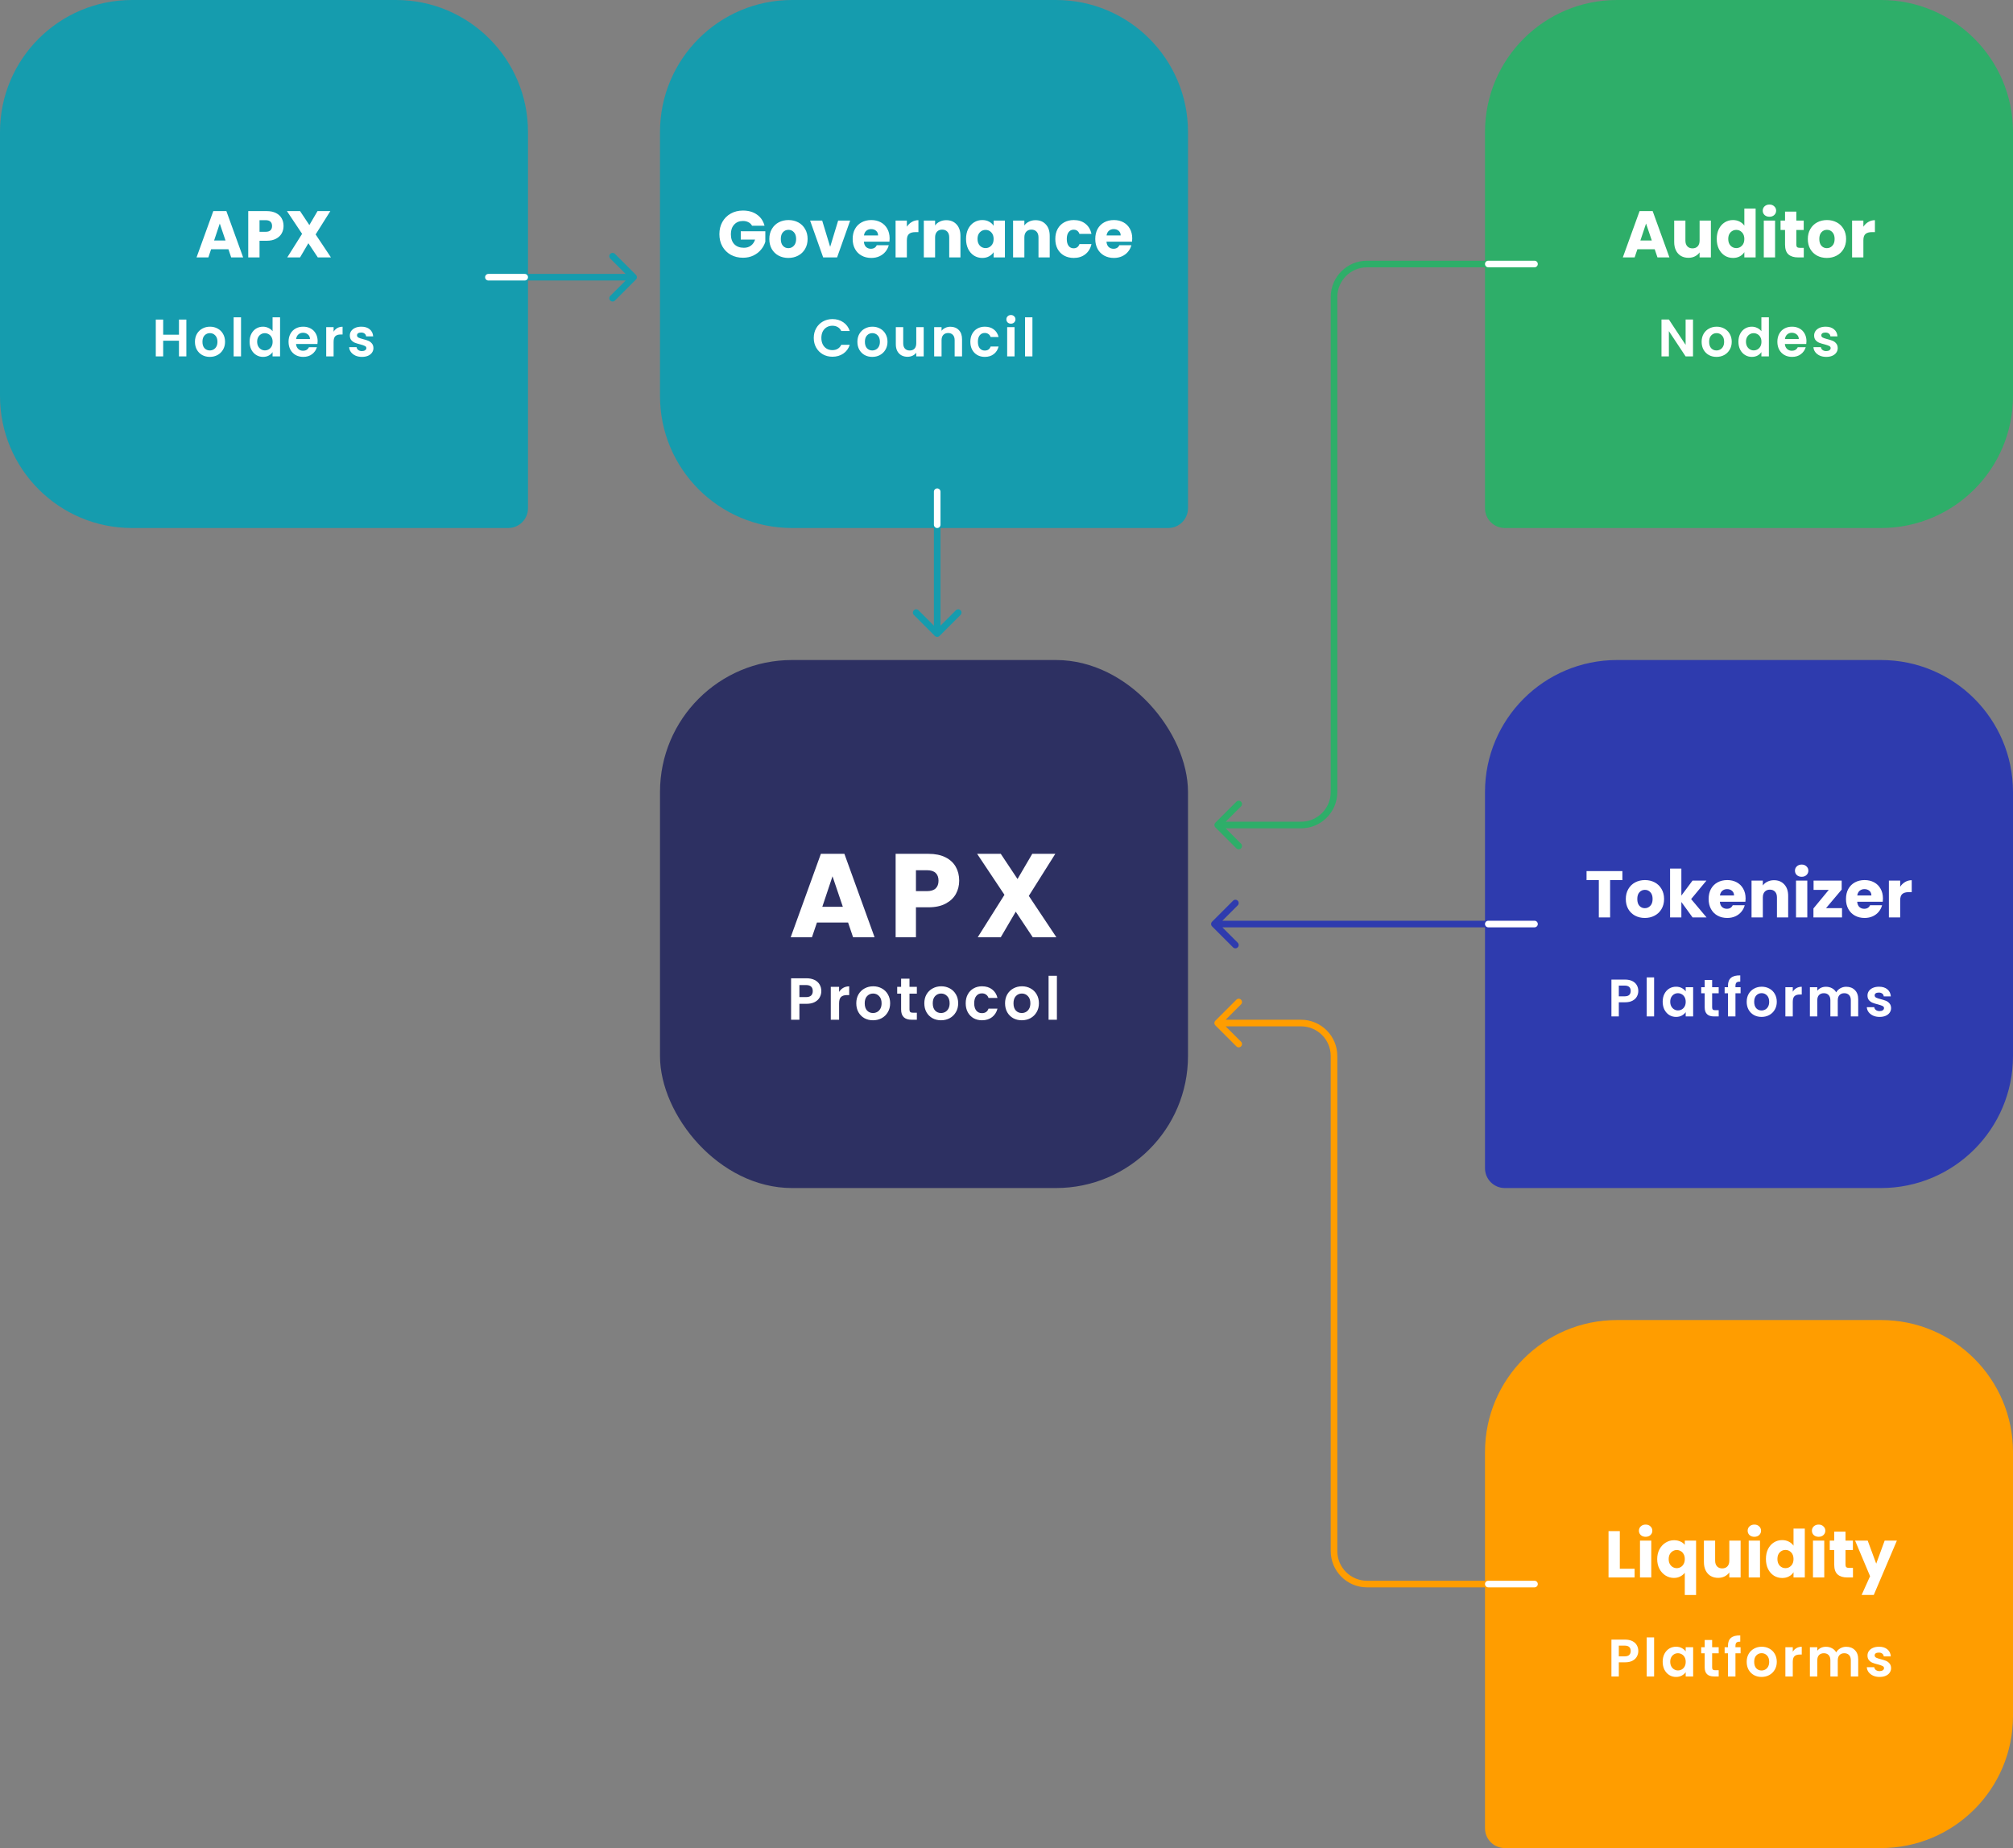 <svg width="610" height="560" viewBox="0 0 610 560" fill="none" xmlns="http://www.w3.org/2000/svg">
	<rect x="0" y="0" width="610" height="560" fill="#808080" stroke="none"/>
	<rect x="200" y="200" width="160" height="160" rx="40" fill="#2D3062"/>
	<path d="M256.993 279.536H247.561L246.049 284H239.605L248.749 258.728H255.877L265.021 284H258.505L256.993 279.536ZM255.409 274.784L252.277 265.532L249.181 274.784H255.409ZM290.664 266.864C290.664 268.328 290.328 269.672 289.656 270.896C288.984 272.096 287.952 273.068 286.56 273.812C285.168 274.556 283.44 274.928 281.376 274.928H277.56V284H271.404V258.728H281.376C283.392 258.728 285.096 259.076 286.488 259.772C287.88 260.468 288.924 261.428 289.62 262.652C290.316 263.876 290.664 265.28 290.664 266.864ZM280.908 270.032C282.084 270.032 282.96 269.756 283.536 269.204C284.112 268.652 284.4 267.872 284.4 266.864C284.4 265.856 284.112 265.076 283.536 264.524C282.96 263.972 282.084 263.696 280.908 263.696H277.56V270.032H280.908ZM312.949 284L307.801 276.26L303.265 284H296.281L304.381 271.148L296.101 258.728H303.265L308.341 266.36L312.805 258.728H319.789L311.761 271.472L320.113 284H312.949Z" fill="white"/>
	<path d="M248.884 300.324C248.884 300.996 248.722 301.626 248.398 302.214C248.086 302.802 247.588 303.276 246.904 303.636C246.232 303.996 245.38 304.176 244.348 304.176H242.242V309H239.722V296.436H244.348C245.32 296.436 246.148 296.604 246.832 296.94C247.516 297.276 248.026 297.738 248.362 298.326C248.71 298.914 248.884 299.58 248.884 300.324ZM244.24 302.142C244.936 302.142 245.452 301.986 245.788 301.674C246.124 301.35 246.292 300.9 246.292 300.324C246.292 299.1 245.608 298.488 244.24 298.488H242.242V302.142H244.24ZM254.273 300.576C254.597 300.048 255.017 299.634 255.533 299.334C256.061 299.034 256.661 298.884 257.333 298.884V301.53H256.667C255.875 301.53 255.275 301.716 254.867 302.088C254.471 302.46 254.273 303.108 254.273 304.032V309H251.753V299.028H254.273V300.576ZM264.538 309.162C263.578 309.162 262.714 308.952 261.946 308.532C261.178 308.1 260.572 307.494 260.128 306.714C259.696 305.934 259.48 305.034 259.48 304.014C259.48 302.994 259.702 302.094 260.146 301.314C260.602 300.534 261.22 299.934 262 299.514C262.78 299.082 263.65 298.866 264.61 298.866C265.57 298.866 266.44 299.082 267.22 299.514C268 299.934 268.612 300.534 269.056 301.314C269.512 302.094 269.74 302.994 269.74 304.014C269.74 305.034 269.506 305.934 269.038 306.714C268.582 307.494 267.958 308.1 267.166 308.532C266.386 308.952 265.51 309.162 264.538 309.162ZM264.538 306.966C264.994 306.966 265.42 306.858 265.816 306.642C266.224 306.414 266.548 306.078 266.788 305.634C267.028 305.19 267.148 304.65 267.148 304.014C267.148 303.066 266.896 302.34 266.392 301.836C265.9 301.32 265.294 301.062 264.574 301.062C263.854 301.062 263.248 301.32 262.756 301.836C262.276 302.34 262.036 303.066 262.036 304.014C262.036 304.962 262.27 305.694 262.738 306.21C263.218 306.714 263.818 306.966 264.538 306.966ZM275.603 301.098V305.922C275.603 306.258 275.681 306.504 275.837 306.66C276.005 306.804 276.281 306.876 276.665 306.876H277.835V309H276.251C274.127 309 273.065 307.968 273.065 305.904V301.098H271.877V299.028H273.065V296.562H275.603V299.028H277.835V301.098H275.603ZM285.155 309.162C284.195 309.162 283.331 308.952 282.563 308.532C281.795 308.1 281.189 307.494 280.745 306.714C280.313 305.934 280.097 305.034 280.097 304.014C280.097 302.994 280.319 302.094 280.763 301.314C281.219 300.534 281.837 299.934 282.617 299.514C283.397 299.082 284.267 298.866 285.227 298.866C286.187 298.866 287.057 299.082 287.837 299.514C288.617 299.934 289.229 300.534 289.673 301.314C290.129 302.094 290.357 302.994 290.357 304.014C290.357 305.034 290.123 305.934 289.655 306.714C289.199 307.494 288.575 308.1 287.783 308.532C287.003 308.952 286.127 309.162 285.155 309.162ZM285.155 306.966C285.611 306.966 286.037 306.858 286.433 306.642C286.841 306.414 287.165 306.078 287.405 305.634C287.645 305.19 287.765 304.65 287.765 304.014C287.765 303.066 287.513 302.34 287.009 301.836C286.517 301.32 285.911 301.062 285.191 301.062C284.471 301.062 283.865 301.32 283.373 301.836C282.893 302.34 282.653 303.066 282.653 304.014C282.653 304.962 282.887 305.694 283.355 306.21C283.835 306.714 284.435 306.966 285.155 306.966ZM292.638 304.014C292.638 302.982 292.848 302.082 293.268 301.314C293.688 300.534 294.27 299.934 295.014 299.514C295.758 299.082 296.61 298.866 297.57 298.866C298.806 298.866 299.826 299.178 300.63 299.802C301.446 300.414 301.992 301.278 302.268 302.394H299.55C299.406 301.962 299.16 301.626 298.812 301.386C298.476 301.134 298.056 301.008 297.552 301.008C296.832 301.008 296.262 301.272 295.842 301.8C295.422 302.316 295.212 303.054 295.212 304.014C295.212 304.962 295.422 305.7 295.842 306.228C296.262 306.744 296.832 307.002 297.552 307.002C298.572 307.002 299.238 306.546 299.55 305.634H302.268C301.992 306.714 301.446 307.572 300.63 308.208C299.814 308.844 298.794 309.162 297.57 309.162C296.61 309.162 295.758 308.952 295.014 308.532C294.27 308.1 293.688 307.5 293.268 306.732C292.848 305.952 292.638 305.046 292.638 304.014ZM309.622 309.162C308.662 309.162 307.798 308.952 307.03 308.532C306.262 308.1 305.656 307.494 305.212 306.714C304.78 305.934 304.564 305.034 304.564 304.014C304.564 302.994 304.786 302.094 305.23 301.314C305.686 300.534 306.304 299.934 307.084 299.514C307.864 299.082 308.734 298.866 309.694 298.866C310.654 298.866 311.524 299.082 312.304 299.514C313.084 299.934 313.696 300.534 314.14 301.314C314.596 302.094 314.824 302.994 314.824 304.014C314.824 305.034 314.59 305.934 314.122 306.714C313.666 307.494 313.042 308.1 312.25 308.532C311.47 308.952 310.594 309.162 309.622 309.162ZM309.622 306.966C310.078 306.966 310.504 306.858 310.9 306.642C311.308 306.414 311.632 306.078 311.872 305.634C312.112 305.19 312.232 304.65 312.232 304.014C312.232 303.066 311.98 302.34 311.476 301.836C310.984 301.32 310.378 301.062 309.658 301.062C308.938 301.062 308.332 301.32 307.84 301.836C307.36 302.34 307.12 303.066 307.12 304.014C307.12 304.962 307.354 305.694 307.822 306.21C308.302 306.714 308.902 306.966 309.622 306.966ZM320.272 295.68V309H317.752V295.68H320.272Z" fill="white"/>
	<path d="M360 154C360 157.314 357.314 160 354 160H240C217.909 160 200 142.091 200 120V40C200 17.909 217.909 0 240 0H320C342.091 0 360 17.909 360 40V154Z" fill="#159CAE"/>
	<path d="M227.896 68.4C227.643 67.933 227.276 67.58 226.796 67.34C226.329 67.087 225.776 66.96 225.136 66.96C224.029 66.96 223.143 67.327 222.476 68.06C221.809 68.78 221.476 69.747 221.476 70.96C221.476 72.253 221.823 73.267 222.516 74C223.223 74.72 224.189 75.08 225.416 75.08C226.256 75.08 226.963 74.867 227.536 74.44C228.123 74.013 228.549 73.4 228.816 72.6H224.476V70.08H231.916V73.26C231.663 74.113 231.229 74.907 230.616 75.64C230.016 76.373 229.249 76.967 228.316 77.42C227.383 77.873 226.329 78.1 225.156 78.1C223.769 78.1 222.529 77.8 221.436 77.2C220.356 76.587 219.509 75.74 218.896 74.66C218.296 73.58 217.996 72.347 217.996 70.96C217.996 69.573 218.296 68.34 218.896 67.26C219.509 66.167 220.356 65.32 221.436 64.72C222.516 64.107 223.749 63.8 225.136 63.8C226.816 63.8 228.229 64.207 229.376 65.02C230.536 65.833 231.303 66.96 231.676 68.4H227.896ZM238.89 78.16C237.797 78.16 236.81 77.927 235.93 77.46C235.064 76.993 234.377 76.327 233.87 75.46C233.377 74.593 233.13 73.58 233.13 72.42C233.13 71.273 233.384 70.267 233.89 69.4C234.397 68.52 235.09 67.847 235.97 67.38C236.85 66.913 237.837 66.68 238.93 66.68C240.024 66.68 241.01 66.913 241.89 67.38C242.77 67.847 243.464 68.52 243.97 69.4C244.477 70.267 244.73 71.273 244.73 72.42C244.73 73.567 244.47 74.58 243.95 75.46C243.444 76.327 242.744 76.993 241.85 77.46C240.97 77.927 239.984 78.16 238.89 78.16ZM238.89 75.2C239.544 75.2 240.097 74.96 240.55 74.48C241.017 74 241.25 73.313 241.25 72.42C241.25 71.527 241.024 70.84 240.57 70.36C240.13 69.88 239.584 69.64 238.93 69.64C238.264 69.64 237.71 69.88 237.27 70.36C236.83 70.827 236.61 71.513 236.61 72.42C236.61 73.313 236.824 74 237.25 74.48C237.69 74.96 238.237 75.2 238.89 75.2ZM251.565 74.8L253.985 66.84H257.625L253.665 78H249.445L245.485 66.84H249.145L251.565 74.8ZM269.584 72.24C269.584 72.56 269.564 72.893 269.524 73.24H261.784C261.838 73.933 262.058 74.467 262.444 74.84C262.844 75.2 263.331 75.38 263.904 75.38C264.758 75.38 265.351 75.02 265.684 74.3H269.324C269.138 75.033 268.798 75.693 268.304 76.28C267.824 76.867 267.218 77.327 266.484 77.66C265.751 77.993 264.931 78.16 264.024 78.16C262.931 78.16 261.958 77.927 261.104 77.46C260.251 76.993 259.584 76.327 259.104 75.46C258.624 74.593 258.384 73.58 258.384 72.42C258.384 71.26 258.618 70.247 259.084 69.38C259.564 68.513 260.231 67.847 261.084 67.38C261.938 66.913 262.918 66.68 264.024 66.68C265.104 66.68 266.064 66.907 266.904 67.36C267.744 67.813 268.398 68.46 268.864 69.3C269.344 70.14 269.584 71.12 269.584 72.24ZM266.084 71.34C266.084 70.753 265.884 70.287 265.484 69.94C265.084 69.593 264.584 69.42 263.984 69.42C263.411 69.42 262.924 69.587 262.524 69.92C262.138 70.253 261.898 70.727 261.804 71.34H266.084ZM274.808 68.7C275.208 68.087 275.708 67.607 276.308 67.26C276.908 66.9 277.575 66.72 278.308 66.72V70.34H277.368C276.515 70.34 275.875 70.527 275.448 70.9C275.022 71.26 274.808 71.9 274.808 72.82V78H271.388V66.84H274.808V68.7ZM286.743 66.72C288.05 66.72 289.09 67.147 289.863 68C290.65 68.84 291.043 70 291.043 71.48V78H287.643V71.94C287.643 71.193 287.45 70.613 287.063 70.2C286.676 69.787 286.156 69.58 285.503 69.58C284.85 69.58 284.33 69.787 283.943 70.2C283.556 70.613 283.363 71.193 283.363 71.94V78H279.943V66.84H283.363V68.32C283.71 67.827 284.176 67.44 284.763 67.16C285.35 66.867 286.01 66.72 286.743 66.72ZM292.74 72.4C292.74 71.253 292.953 70.247 293.38 69.38C293.82 68.513 294.413 67.847 295.16 67.38C295.906 66.913 296.74 66.68 297.66 66.68C298.446 66.68 299.133 66.84 299.72 67.16C300.32 67.48 300.78 67.9 301.1 68.42V66.84H304.52V78H301.1V76.42C300.766 76.94 300.3 77.36 299.7 77.68C299.113 78 298.426 78.16 297.64 78.16C296.733 78.16 295.906 77.927 295.16 77.46C294.413 76.98 293.82 76.307 293.38 75.44C292.953 74.56 292.74 73.547 292.74 72.4ZM301.1 72.42C301.1 71.567 300.86 70.893 300.38 70.4C299.913 69.907 299.34 69.66 298.66 69.66C297.98 69.66 297.4 69.907 296.92 70.4C296.453 70.88 296.22 71.547 296.22 72.4C296.22 73.253 296.453 73.933 296.92 74.44C297.4 74.933 297.98 75.18 298.66 75.18C299.34 75.18 299.913 74.933 300.38 74.44C300.86 73.947 301.1 73.273 301.1 72.42ZM313.794 66.72C315.101 66.72 316.141 67.147 316.914 68C317.701 68.84 318.094 70 318.094 71.48V78H314.694V71.94C314.694 71.193 314.501 70.613 314.114 70.2C313.727 69.787 313.207 69.58 312.554 69.58C311.901 69.58 311.381 69.787 310.994 70.2C310.607 70.613 310.414 71.193 310.414 71.94V78H306.994V66.84H310.414V68.32C310.761 67.827 311.227 67.44 311.814 67.16C312.401 66.867 313.061 66.72 313.794 66.72ZM319.79 72.42C319.79 71.26 320.024 70.247 320.49 69.38C320.97 68.513 321.63 67.847 322.47 67.38C323.324 66.913 324.297 66.68 325.39 66.68C326.79 66.68 327.957 67.047 328.89 67.78C329.837 68.513 330.457 69.547 330.75 70.88H327.11C326.804 70.027 326.21 69.6 325.33 69.6C324.704 69.6 324.204 69.847 323.83 70.34C323.457 70.82 323.27 71.513 323.27 72.42C323.27 73.327 323.457 74.027 323.83 74.52C324.204 75 324.704 75.24 325.33 75.24C326.21 75.24 326.804 74.813 327.11 73.96H330.75C330.457 75.267 329.837 76.293 328.89 77.04C327.944 77.787 326.777 78.16 325.39 78.16C324.297 78.16 323.324 77.927 322.47 77.46C321.63 76.993 320.97 76.327 320.49 75.46C320.024 74.593 319.79 73.58 319.79 72.42ZM343.1 72.24C343.1 72.56 343.08 72.893 343.04 73.24H335.3C335.353 73.933 335.573 74.467 335.96 74.84C336.36 75.2 336.847 75.38 337.42 75.38C338.273 75.38 338.867 75.02 339.2 74.3H342.84C342.653 75.033 342.313 75.693 341.82 76.28C341.34 76.867 340.733 77.327 340 77.66C339.267 77.993 338.447 78.16 337.54 78.16C336.447 78.16 335.473 77.927 334.62 77.46C333.767 76.993 333.1 76.327 332.62 75.46C332.14 74.593 331.9 73.58 331.9 72.42C331.9 71.26 332.133 70.247 332.6 69.38C333.08 68.513 333.747 67.847 334.6 67.38C335.453 66.913 336.433 66.68 337.54 66.68C338.62 66.68 339.58 66.907 340.42 67.36C341.26 67.813 341.913 68.46 342.38 69.3C342.86 70.14 343.1 71.12 343.1 72.24ZM339.6 71.34C339.6 70.753 339.4 70.287 339 69.94C338.6 69.593 338.1 69.42 337.5 69.42C336.927 69.42 336.44 69.587 336.04 69.92C335.653 70.253 335.413 70.727 335.32 71.34H339.6Z" fill="white"/>
	<path d="M246.594 102.4C246.594 101.301 246.839 100.32 247.33 99.456C247.831 98.581 248.509 97.904 249.362 97.424C250.226 96.933 251.191 96.688 252.258 96.688C253.506 96.688 254.599 97.008 255.538 97.648C256.477 98.288 257.133 99.173 257.506 100.304H254.93C254.674 99.771 254.311 99.371 253.842 99.104C253.383 98.837 252.85 98.704 252.242 98.704C251.591 98.704 251.01 98.859 250.498 99.168C249.997 99.467 249.602 99.893 249.314 100.448C249.037 101.003 248.898 101.653 248.898 102.4C248.898 103.136 249.037 103.787 249.314 104.352C249.602 104.907 249.997 105.339 250.498 105.648C251.01 105.947 251.591 106.096 252.242 106.096C252.85 106.096 253.383 105.963 253.842 105.696C254.311 105.419 254.674 105.013 254.93 104.48H257.506C257.133 105.621 256.477 106.512 255.538 107.152C254.61 107.781 253.517 108.096 252.258 108.096C251.191 108.096 250.226 107.856 249.362 107.376C248.509 106.885 247.831 106.208 247.33 105.344C246.839 104.48 246.594 103.499 246.594 102.4ZM264.315 108.144C263.462 108.144 262.694 107.957 262.011 107.584C261.329 107.2 260.79 106.661 260.395 105.968C260.011 105.275 259.819 104.475 259.819 103.568C259.819 102.661 260.017 101.861 260.411 101.168C260.817 100.475 261.366 99.941 262.059 99.568C262.753 99.184 263.526 98.992 264.379 98.992C265.233 98.992 266.006 99.184 266.699 99.568C267.393 99.941 267.937 100.475 268.331 101.168C268.737 101.861 268.939 102.661 268.939 103.568C268.939 104.475 268.731 105.275 268.315 105.968C267.91 106.661 267.355 107.2 266.651 107.584C265.958 107.957 265.179 108.144 264.315 108.144ZM264.315 106.192C264.721 106.192 265.099 106.096 265.451 105.904C265.814 105.701 266.102 105.403 266.315 105.008C266.529 104.613 266.635 104.133 266.635 103.568C266.635 102.725 266.411 102.08 265.963 101.632C265.526 101.173 264.987 100.944 264.347 100.944C263.707 100.944 263.169 101.173 262.731 101.632C262.305 102.08 262.091 102.725 262.091 103.568C262.091 104.411 262.299 105.061 262.715 105.52C263.142 105.968 263.675 106.192 264.315 106.192ZM279.91 99.136V108H277.654V106.88C277.366 107.264 276.988 107.568 276.518 107.792C276.06 108.005 275.558 108.112 275.014 108.112C274.321 108.112 273.708 107.968 273.174 107.68C272.641 107.381 272.22 106.949 271.91 106.384C271.612 105.808 271.462 105.125 271.462 104.336V99.136H273.702V104.016C273.702 104.72 273.878 105.264 274.23 105.648C274.582 106.021 275.062 106.208 275.67 106.208C276.289 106.208 276.774 106.021 277.126 105.648C277.478 105.264 277.654 104.72 277.654 104.016V99.136H279.91ZM287.993 99.008C289.049 99.008 289.902 99.344 290.553 100.016C291.203 100.677 291.529 101.605 291.529 102.8V108H289.289V103.104C289.289 102.4 289.113 101.861 288.761 101.488C288.409 101.104 287.929 100.912 287.321 100.912C286.702 100.912 286.211 101.104 285.849 101.488C285.497 101.861 285.321 102.4 285.321 103.104V108H283.081V99.136H285.321V100.24C285.619 99.856 285.998 99.557 286.457 99.344C286.926 99.12 287.438 99.008 287.993 99.008ZM294.043 103.568C294.043 102.651 294.229 101.851 294.603 101.168C294.976 100.475 295.493 99.941 296.155 99.568C296.816 99.184 297.573 98.992 298.427 98.992C299.525 98.992 300.432 99.269 301.147 99.824C301.872 100.368 302.357 101.136 302.603 102.128H300.187C300.059 101.744 299.84 101.445 299.531 101.232C299.232 101.008 298.859 100.896 298.411 100.896C297.771 100.896 297.264 101.131 296.891 101.6C296.517 102.059 296.331 102.715 296.331 103.568C296.331 104.411 296.517 105.067 296.891 105.536C297.264 105.995 297.771 106.224 298.411 106.224C299.317 106.224 299.909 105.819 300.187 105.008H302.603C302.357 105.968 301.872 106.731 301.147 107.296C300.421 107.861 299.515 108.144 298.427 108.144C297.573 108.144 296.816 107.957 296.155 107.584C295.493 107.2 294.976 106.667 294.603 105.984C294.229 105.291 294.043 104.485 294.043 103.568ZM306.34 98.08C305.945 98.08 305.614 97.957 305.348 97.712C305.092 97.456 304.964 97.141 304.964 96.768C304.964 96.395 305.092 96.085 305.348 95.84C305.614 95.584 305.945 95.456 306.34 95.456C306.734 95.456 307.06 95.584 307.316 95.84C307.582 96.085 307.716 96.395 307.716 96.768C307.716 97.141 307.582 97.456 307.316 97.712C307.06 97.957 306.734 98.08 306.34 98.08ZM307.444 99.136V108H305.204V99.136H307.444ZM312.857 96.16V108H310.617V96.16H312.857Z" fill="white"/>
	<path d="M160 154C160 157.314 157.314 160 154 160H40C17.909 160 0 142.091 0 120V40C0 17.909 17.909 0 40 0H120C142.091 0 160 17.909 160 40V154Z" fill="#159CAE"/>
	<path d="M69.218 75.52H63.978L63.138 78H59.558L64.638 63.96H68.598L73.678 78H70.058L69.218 75.52ZM68.338 72.88L66.598 67.74L64.878 72.88H68.338ZM85.924 68.48C85.924 69.293 85.738 70.04 85.364 70.72C84.991 71.387 84.418 71.927 83.644 72.34C82.871 72.753 81.911 72.96 80.764 72.96H78.644V78H75.224V63.96H80.764C81.884 63.96 82.831 64.153 83.604 64.54C84.378 64.927 84.958 65.46 85.344 66.14C85.731 66.82 85.924 67.6 85.924 68.48ZM80.504 70.24C81.158 70.24 81.644 70.087 81.964 69.78C82.284 69.473 82.444 69.04 82.444 68.48C82.444 67.92 82.284 67.487 81.964 67.18C81.644 66.873 81.158 66.72 80.504 66.72H78.644V70.24H80.504ZM96.305 78L93.445 73.7L90.925 78H87.045L91.545 70.86L86.945 63.96H90.925L93.745 68.2L96.225 63.96H100.105L95.645 71.04L100.285 78H96.305Z" fill="white"/>
	<path d="M56.472 96.832V108H54.232V103.248H49.448V108H47.208V96.832H49.448V101.424H54.232V96.832H56.472ZM63.573 108.144C62.72 108.144 61.952 107.957 61.269 107.584C60.587 107.2 60.048 106.661 59.653 105.968C59.269 105.275 59.077 104.475 59.077 103.568C59.077 102.661 59.275 101.861 59.669 101.168C60.075 100.475 60.624 99.941 61.317 99.568C62.011 99.184 62.784 98.992 63.637 98.992C64.49 98.992 65.264 99.184 65.957 99.568C66.65 99.941 67.195 100.475 67.589 101.168C67.995 101.861 68.197 102.661 68.197 103.568C68.197 104.475 67.989 105.275 67.573 105.968C67.168 106.661 66.613 107.2 65.909 107.584C65.216 107.957 64.437 108.144 63.573 108.144ZM63.573 106.192C63.978 106.192 64.357 106.096 64.709 105.904C65.072 105.701 65.36 105.403 65.573 105.008C65.787 104.613 65.893 104.133 65.893 103.568C65.893 102.725 65.669 102.08 65.221 101.632C64.784 101.173 64.245 100.944 63.605 100.944C62.965 100.944 62.426 101.173 61.989 101.632C61.562 102.08 61.349 102.725 61.349 103.568C61.349 104.411 61.557 105.061 61.973 105.52C62.4 105.968 62.933 106.192 63.573 106.192ZM73.04 96.16V108H70.8V96.16H73.04ZM75.637 103.536C75.637 102.64 75.813 101.845 76.165 101.152C76.528 100.459 77.019 99.925 77.637 99.552C78.256 99.179 78.944 98.992 79.701 98.992C80.277 98.992 80.827 99.12 81.349 99.376C81.872 99.621 82.288 99.952 82.597 100.368V96.16H84.869V108H82.597V106.688C82.32 107.125 81.931 107.477 81.429 107.744C80.928 108.011 80.347 108.144 79.685 108.144C78.939 108.144 78.256 107.952 77.637 107.568C77.019 107.184 76.528 106.645 76.165 105.952C75.813 105.248 75.637 104.443 75.637 103.536ZM82.613 103.568C82.613 103.024 82.507 102.56 82.293 102.176C82.08 101.781 81.792 101.483 81.429 101.28C81.067 101.067 80.677 100.96 80.261 100.96C79.845 100.96 79.461 101.061 79.109 101.264C78.757 101.467 78.469 101.765 78.245 102.16C78.032 102.544 77.925 103.003 77.925 103.536C77.925 104.069 78.032 104.539 78.245 104.944C78.469 105.339 78.757 105.643 79.109 105.856C79.472 106.069 79.856 106.176 80.261 106.176C80.677 106.176 81.067 106.075 81.429 105.872C81.792 105.659 82.08 105.36 82.293 104.976C82.507 104.581 82.613 104.112 82.613 103.568ZM96.257 103.376C96.257 103.696 96.236 103.984 96.193 104.24H89.713C89.766 104.88 89.99 105.381 90.385 105.744C90.78 106.107 91.265 106.288 91.841 106.288C92.673 106.288 93.265 105.931 93.617 105.216H96.033C95.777 106.069 95.287 106.773 94.561 107.328C93.836 107.872 92.945 108.144 91.889 108.144C91.036 108.144 90.268 107.957 89.585 107.584C88.913 107.2 88.385 106.661 88.001 105.968C87.628 105.275 87.441 104.475 87.441 103.568C87.441 102.651 87.628 101.845 88.001 101.152C88.374 100.459 88.897 99.925 89.569 99.552C90.241 99.179 91.014 98.992 91.889 98.992C92.732 98.992 93.484 99.173 94.145 99.536C94.817 99.899 95.335 100.416 95.697 101.088C96.07 101.749 96.257 102.512 96.257 103.376ZM93.937 102.736C93.927 102.16 93.719 101.701 93.313 101.36C92.908 101.008 92.412 100.832 91.825 100.832C91.27 100.832 90.801 101.003 90.417 101.344C90.044 101.675 89.814 102.139 89.729 102.736H93.937ZM101.092 100.512C101.38 100.043 101.753 99.675 102.212 99.408C102.681 99.141 103.215 99.008 103.812 99.008V101.36H103.22C102.516 101.36 101.983 101.525 101.62 101.856C101.268 102.187 101.092 102.763 101.092 103.584V108H98.852V99.136H101.092V100.512ZM109.673 108.144C108.948 108.144 108.297 108.016 107.721 107.76C107.145 107.493 106.686 107.136 106.345 106.688C106.014 106.24 105.833 105.744 105.801 105.2H108.057C108.1 105.541 108.265 105.824 108.553 106.048C108.852 106.272 109.22 106.384 109.657 106.384C110.084 106.384 110.414 106.299 110.649 106.128C110.894 105.957 111.017 105.739 111.017 105.472C111.017 105.184 110.868 104.971 110.569 104.832C110.281 104.683 109.817 104.523 109.177 104.352C108.516 104.192 107.972 104.027 107.545 103.856C107.129 103.685 106.766 103.424 106.457 103.072C106.158 102.72 106.009 102.245 106.009 101.648C106.009 101.157 106.148 100.709 106.425 100.304C106.713 99.899 107.118 99.579 107.641 99.344C108.174 99.109 108.798 98.992 109.513 98.992C110.569 98.992 111.412 99.259 112.041 99.792C112.67 100.315 113.017 101.024 113.081 101.92H110.937C110.905 101.568 110.756 101.291 110.489 101.088C110.233 100.875 109.886 100.768 109.449 100.768C109.044 100.768 108.729 100.843 108.505 100.992C108.292 101.141 108.185 101.349 108.185 101.616C108.185 101.915 108.334 102.144 108.633 102.304C108.932 102.453 109.396 102.608 110.025 102.768C110.665 102.928 111.193 103.093 111.609 103.264C112.025 103.435 112.382 103.701 112.681 104.064C112.99 104.416 113.15 104.885 113.161 105.472C113.161 105.984 113.017 106.443 112.729 106.848C112.452 107.253 112.046 107.573 111.513 107.808C110.99 108.032 110.377 108.144 109.673 108.144Z" fill="white"/>
	<path d="M610 120C610 142.091 592.091 160 570 160H456C452.686 160 450 157.314 450 154V40C450 17.909 467.909 0 490 0H570C592.091 0 610 17.909 610 40V120Z" fill="#2EAE69"/>
	<path d="M501.425 75.52H496.185L495.345 78H491.765L496.845 63.96H500.805L505.885 78H502.265L501.425 75.52ZM500.545 72.88L498.805 67.74L497.085 72.88H500.545ZM518.451 66.84V78H515.031V76.48C514.685 76.973 514.211 77.373 513.611 77.68C513.025 77.973 512.371 78.12 511.651 78.12C510.798 78.12 510.045 77.933 509.391 77.56C508.738 77.173 508.231 76.62 507.871 75.9C507.511 75.18 507.331 74.333 507.331 73.36V66.84H510.731V72.9C510.731 73.647 510.925 74.227 511.311 74.64C511.698 75.053 512.218 75.26 512.871 75.26C513.538 75.26 514.065 75.053 514.451 74.64C514.838 74.227 515.031 73.647 515.031 72.9V66.84H518.451ZM520.228 72.4C520.228 71.253 520.441 70.247 520.868 69.38C521.308 68.513 521.901 67.847 522.648 67.38C523.395 66.913 524.228 66.68 525.148 66.68C525.881 66.68 526.548 66.833 527.148 67.14C527.761 67.447 528.241 67.86 528.588 68.38V63.2H532.008V78H528.588V76.4C528.268 76.933 527.808 77.36 527.208 77.68C526.621 78 525.935 78.16 525.148 78.16C524.228 78.16 523.395 77.927 522.648 77.46C521.901 76.98 521.308 76.307 520.868 75.44C520.441 74.56 520.228 73.547 520.228 72.4ZM528.588 72.42C528.588 71.567 528.348 70.893 527.868 70.4C527.401 69.907 526.828 69.66 526.148 69.66C525.468 69.66 524.888 69.907 524.408 70.4C523.941 70.88 523.708 71.547 523.708 72.4C523.708 73.253 523.941 73.933 524.408 74.44C524.888 74.933 525.468 75.18 526.148 75.18C526.828 75.18 527.401 74.933 527.868 74.44C528.348 73.947 528.588 73.273 528.588 72.42ZM536.202 65.68C535.602 65.68 535.109 65.507 534.722 65.16C534.349 64.8 534.162 64.36 534.162 63.84C534.162 63.307 534.349 62.867 534.722 62.52C535.109 62.16 535.602 61.98 536.202 61.98C536.789 61.98 537.269 62.16 537.642 62.52C538.029 62.867 538.222 63.307 538.222 63.84C538.222 64.36 538.029 64.8 537.642 65.16C537.269 65.507 536.789 65.68 536.202 65.68ZM537.902 66.84V78H534.482V66.84H537.902ZM546.601 75.1V78H544.861C543.621 78 542.654 77.7 541.961 77.1C541.267 76.487 540.921 75.493 540.921 74.12V69.68H539.561V66.84H540.921V64.12H544.341V66.84H546.581V69.68H544.341V74.16C544.341 74.493 544.421 74.733 544.581 74.88C544.741 75.027 545.007 75.1 545.381 75.1H546.601ZM553.586 78.16C552.492 78.16 551.506 77.927 550.626 77.46C549.759 76.993 549.072 76.327 548.566 75.46C548.072 74.593 547.826 73.58 547.826 72.42C547.826 71.273 548.079 70.267 548.586 69.4C549.092 68.52 549.786 67.847 550.666 67.38C551.546 66.913 552.532 66.68 553.626 66.68C554.719 66.68 555.706 66.913 556.586 67.38C557.466 67.847 558.159 68.52 558.666 69.4C559.172 70.267 559.426 71.273 559.426 72.42C559.426 73.567 559.166 74.58 558.646 75.46C558.139 76.327 557.439 76.993 556.546 77.46C555.666 77.927 554.679 78.16 553.586 78.16ZM553.586 75.2C554.239 75.2 554.792 74.96 555.246 74.48C555.712 74 555.946 73.313 555.946 72.42C555.946 71.527 555.719 70.84 555.266 70.36C554.826 69.88 554.279 69.64 553.626 69.64C552.959 69.64 552.406 69.88 551.966 70.36C551.526 70.827 551.306 71.513 551.306 72.42C551.306 73.313 551.519 74 551.946 74.48C552.386 74.96 552.932 75.2 553.586 75.2ZM564.66 68.7C565.06 68.087 565.56 67.607 566.16 67.26C566.76 66.9 567.427 66.72 568.16 66.72V70.34H567.22C566.367 70.34 565.727 70.527 565.3 70.9C564.873 71.26 564.66 71.9 564.66 72.82V78H561.24V66.84H564.66V68.7Z" fill="white"/>
	<path d="M513.033 108H510.793L505.721 100.336V108H503.481V96.816H505.721L510.793 104.496V96.816H513.033V108ZM520.143 108.144C519.289 108.144 518.521 107.957 517.839 107.584C517.156 107.2 516.617 106.661 516.222 105.968C515.838 105.275 515.646 104.475 515.646 103.568C515.646 102.661 515.844 101.861 516.238 101.168C516.644 100.475 517.193 99.941 517.887 99.568C518.58 99.184 519.353 98.992 520.207 98.992C521.06 98.992 521.833 99.184 522.527 99.568C523.22 99.941 523.764 100.475 524.159 101.168C524.564 101.861 524.767 102.661 524.767 103.568C524.767 104.475 524.559 105.275 524.142 105.968C523.737 106.661 523.183 107.2 522.479 107.584C521.785 107.957 521.007 108.144 520.143 108.144ZM520.143 106.192C520.548 106.192 520.927 106.096 521.279 105.904C521.641 105.701 521.929 105.403 522.143 105.008C522.356 104.613 522.463 104.133 522.463 103.568C522.463 102.725 522.239 102.08 521.791 101.632C521.353 101.173 520.815 100.944 520.174 100.944C519.534 100.944 518.996 101.173 518.559 101.632C518.132 102.08 517.919 102.725 517.919 103.568C517.919 104.411 518.127 105.061 518.543 105.52C518.969 105.968 519.503 106.192 520.143 106.192ZM526.794 103.536C526.794 102.64 526.97 101.845 527.322 101.152C527.684 100.459 528.175 99.925 528.794 99.552C529.412 99.179 530.1 98.992 530.858 98.992C531.434 98.992 531.983 99.12 532.506 99.376C533.028 99.621 533.444 99.952 533.754 100.368V96.16H536.026V108H533.754V106.688C533.476 107.125 533.087 107.477 532.586 107.744C532.084 108.011 531.503 108.144 530.842 108.144C530.095 108.144 529.412 107.952 528.794 107.568C528.175 107.184 527.684 106.645 527.322 105.952C526.97 105.248 526.794 104.443 526.794 103.536ZM533.77 103.568C533.77 103.024 533.663 102.56 533.45 102.176C533.236 101.781 532.948 101.483 532.586 101.28C532.223 101.067 531.834 100.96 531.418 100.96C531.002 100.96 530.618 101.061 530.266 101.264C529.914 101.467 529.626 101.765 529.402 102.16C529.188 102.544 529.082 103.003 529.082 103.536C529.082 104.069 529.188 104.539 529.402 104.944C529.626 105.339 529.914 105.643 530.266 105.856C530.628 106.069 531.012 106.176 531.418 106.176C531.834 106.176 532.223 106.075 532.586 105.872C532.948 105.659 533.236 105.36 533.45 104.976C533.663 104.581 533.77 104.112 533.77 103.568ZM547.413 103.376C547.413 103.696 547.392 103.984 547.349 104.24H540.869C540.923 104.88 541.147 105.381 541.541 105.744C541.936 106.107 542.421 106.288 542.997 106.288C543.829 106.288 544.421 105.931 544.773 105.216H547.189C546.933 106.069 546.443 106.773 545.717 107.328C544.992 107.872 544.101 108.144 543.045 108.144C542.192 108.144 541.424 107.957 540.741 107.584C540.069 107.2 539.541 106.661 539.157 105.968C538.784 105.275 538.597 104.475 538.597 103.568C538.597 102.651 538.784 101.845 539.157 101.152C539.531 100.459 540.053 99.925 540.725 99.552C541.397 99.179 542.171 98.992 543.045 98.992C543.888 98.992 544.64 99.173 545.301 99.536C545.973 99.899 546.491 100.416 546.853 101.088C547.227 101.749 547.413 102.512 547.413 103.376ZM545.093 102.736C545.083 102.16 544.875 101.701 544.469 101.36C544.064 101.008 543.568 100.832 542.981 100.832C542.427 100.832 541.957 101.003 541.573 101.344C541.2 101.675 540.971 102.139 540.885 102.736H545.093ZM553.4 108.144C552.675 108.144 552.024 108.016 551.448 107.76C550.872 107.493 550.414 107.136 550.072 106.688C549.742 106.24 549.56 105.744 549.528 105.2H551.784C551.827 105.541 551.992 105.824 552.28 106.048C552.579 106.272 552.947 106.384 553.384 106.384C553.811 106.384 554.142 106.299 554.376 106.128C554.622 105.957 554.744 105.739 554.744 105.472C554.744 105.184 554.595 104.971 554.296 104.832C554.008 104.683 553.544 104.523 552.904 104.352C552.243 104.192 551.699 104.027 551.272 103.856C550.856 103.685 550.494 103.424 550.184 103.072C549.886 102.72 549.736 102.245 549.736 101.648C549.736 101.157 549.875 100.709 550.152 100.304C550.44 99.899 550.846 99.579 551.368 99.344C551.902 99.109 552.526 98.992 553.24 98.992C554.296 98.992 555.139 99.259 555.768 99.792C556.398 100.315 556.744 101.024 556.808 101.92H554.664C554.632 101.568 554.483 101.291 554.216 101.088C553.96 100.875 553.614 100.768 553.176 100.768C552.771 100.768 552.456 100.843 552.232 100.992C552.019 101.141 551.912 101.349 551.912 101.616C551.912 101.915 552.062 102.144 552.36 102.304C552.659 102.453 553.123 102.608 553.752 102.768C554.392 102.928 554.92 103.093 555.336 103.264C555.752 103.435 556.11 103.701 556.408 104.064C556.718 104.416 556.878 104.885 556.888 105.472C556.888 105.984 556.744 106.443 556.456 106.848C556.179 107.253 555.774 107.573 555.24 107.808C554.718 108.032 554.104 108.144 553.4 108.144Z" fill="white"/>
	<path d="M610 320C610 342.091 592.091 360 570 360H456C452.686 360 450 357.314 450 354V240C450 217.909 467.909 200 490 200H570C592.091 200 610 217.909 610 240V320Z" fill="#2E3BAE"/>
	<path d="M491.633 263.96V266.7H487.913V278H484.493V266.7H480.773V263.96H491.633ZM498.429 278.16C497.336 278.16 496.349 277.927 495.469 277.46C494.603 276.993 493.916 276.327 493.409 275.46C492.916 274.593 492.669 273.58 492.669 272.42C492.669 271.273 492.923 270.267 493.429 269.4C493.936 268.52 494.629 267.847 495.509 267.38C496.389 266.913 497.376 266.68 498.469 266.68C499.563 266.68 500.549 266.913 501.429 267.38C502.309 267.847 503.003 268.52 503.509 269.4C504.016 270.267 504.269 271.273 504.269 272.42C504.269 273.567 504.009 274.58 503.489 275.46C502.983 276.327 502.283 276.993 501.389 277.46C500.509 277.927 499.523 278.16 498.429 278.16ZM498.429 275.2C499.083 275.2 499.636 274.96 500.089 274.48C500.556 274 500.789 273.313 500.789 272.42C500.789 271.527 500.563 270.84 500.109 270.36C499.669 269.88 499.123 269.64 498.469 269.64C497.803 269.64 497.249 269.88 496.809 270.36C496.369 270.827 496.149 271.513 496.149 272.42C496.149 273.313 496.363 274 496.789 274.48C497.229 274.96 497.776 275.2 498.429 275.2ZM512.904 278L509.504 273.32V278H506.084V263.2H509.504V271.38L512.884 266.84H517.104L512.464 272.44L517.144 278H512.904ZM528.967 272.24C528.967 272.56 528.947 272.893 528.907 273.24H521.167C521.22 273.933 521.44 274.467 521.827 274.84C522.227 275.2 522.714 275.38 523.287 275.38C524.14 275.38 524.734 275.02 525.067 274.3H528.707C528.52 275.033 528.18 275.693 527.687 276.28C527.207 276.867 526.6 277.327 525.867 277.66C525.134 277.993 524.314 278.16 523.407 278.16C522.314 278.16 521.34 277.927 520.487 277.46C519.634 276.993 518.967 276.327 518.487 275.46C518.007 274.593 517.767 273.58 517.767 272.42C517.767 271.26 518 270.247 518.467 269.38C518.947 268.513 519.614 267.847 520.467 267.38C521.32 266.913 522.3 266.68 523.407 266.68C524.487 266.68 525.447 266.907 526.287 267.36C527.127 267.813 527.78 268.46 528.247 269.3C528.727 270.14 528.967 271.12 528.967 272.24ZM525.467 271.34C525.467 270.753 525.267 270.287 524.867 269.94C524.467 269.593 523.967 269.42 523.367 269.42C522.794 269.42 522.307 269.587 521.907 269.92C521.52 270.253 521.28 270.727 521.187 271.34H525.467ZM537.571 266.72C538.878 266.72 539.918 267.147 540.691 268C541.478 268.84 541.871 270 541.871 271.48V278H538.471V271.94C538.471 271.193 538.278 270.613 537.891 270.2C537.505 269.787 536.985 269.58 536.331 269.58C535.678 269.58 535.158 269.787 534.771 270.2C534.385 270.613 534.191 271.193 534.191 271.94V278H530.771V266.84H534.191V268.32C534.538 267.827 535.005 267.44 535.591 267.16C536.178 266.867 536.838 266.72 537.571 266.72ZM545.968 265.68C545.368 265.68 544.874 265.507 544.488 265.16C544.114 264.8 543.928 264.36 543.928 263.84C543.928 263.307 544.114 262.867 544.488 262.52C544.874 262.16 545.368 261.98 545.968 261.98C546.554 261.98 547.034 262.16 547.408 262.52C547.794 262.867 547.988 263.307 547.988 263.84C547.988 264.36 547.794 264.8 547.408 265.16C547.034 265.507 546.554 265.68 545.968 265.68ZM547.668 266.84V278H544.248V266.84H547.668ZM553.346 275.18H558.186V278H549.526V275.28L554.166 269.66H549.566V266.84H558.086V269.56L553.346 275.18ZM570.588 272.24C570.588 272.56 570.568 272.893 570.528 273.24H562.788C562.841 273.933 563.061 274.467 563.448 274.84C563.848 275.2 564.335 275.38 564.908 275.38C565.761 275.38 566.355 275.02 566.688 274.3H570.328C570.141 275.033 569.801 275.693 569.308 276.28C568.828 276.867 568.221 277.327 567.488 277.66C566.755 277.993 565.935 278.16 565.028 278.16C563.935 278.16 562.961 277.927 562.108 277.46C561.255 276.993 560.588 276.327 560.108 275.46C559.628 274.593 559.388 273.58 559.388 272.42C559.388 271.26 559.621 270.247 560.088 269.38C560.568 268.513 561.235 267.847 562.088 267.38C562.941 266.913 563.921 266.68 565.028 266.68C566.108 266.68 567.068 266.907 567.908 267.36C568.748 267.813 569.401 268.46 569.868 269.3C570.348 270.14 570.588 271.12 570.588 272.24ZM567.088 271.34C567.088 270.753 566.888 270.287 566.488 269.94C566.088 269.593 565.588 269.42 564.988 269.42C564.415 269.42 563.928 269.587 563.528 269.92C563.141 270.253 562.901 270.727 562.808 271.34H567.088ZM575.812 268.7C576.212 268.087 576.712 267.607 577.312 267.26C577.912 266.9 578.579 266.72 579.312 266.72V270.34H578.372C577.519 270.34 576.879 270.527 576.452 270.9C576.026 271.26 575.812 271.9 575.812 272.82V278H572.392V266.84H575.812V268.7Z" fill="white"/>
	<path d="M496.455 300.288C496.455 300.885 496.311 301.445 496.023 301.968C495.746 302.491 495.303 302.912 494.695 303.232C494.098 303.552 493.34 303.712 492.423 303.712H490.551V308H488.311V296.832H492.423C493.287 296.832 494.023 296.981 494.631 297.28C495.239 297.579 495.692 297.989 495.991 298.512C496.3 299.035 496.455 299.627 496.455 300.288ZM492.327 301.904C492.946 301.904 493.404 301.765 493.703 301.488C494.002 301.2 494.151 300.8 494.151 300.288C494.151 299.2 493.543 298.656 492.327 298.656H490.551V301.904H492.327ZM501.245 296.16V308H499.005V296.16H501.245ZM503.842 303.536C503.842 302.64 504.018 301.845 504.37 301.152C504.733 300.459 505.218 299.925 505.826 299.552C506.445 299.179 507.133 298.992 507.89 298.992C508.552 298.992 509.128 299.125 509.618 299.392C510.12 299.659 510.52 299.995 510.818 300.4V299.136H513.074V308H510.818V306.704C510.53 307.12 510.13 307.467 509.618 307.744C509.117 308.011 508.536 308.144 507.874 308.144C507.128 308.144 506.445 307.952 505.826 307.568C505.218 307.184 504.733 306.645 504.37 305.952C504.018 305.248 503.842 304.443 503.842 303.536ZM510.818 303.568C510.818 303.024 510.712 302.56 510.498 302.176C510.285 301.781 509.997 301.483 509.634 301.28C509.272 301.067 508.882 300.96 508.466 300.96C508.05 300.96 507.666 301.061 507.314 301.264C506.962 301.467 506.674 301.765 506.45 302.16C506.237 302.544 506.13 303.003 506.13 303.536C506.13 304.069 506.237 304.539 506.45 304.944C506.674 305.339 506.962 305.643 507.314 305.856C507.677 306.069 508.061 306.176 508.466 306.176C508.882 306.176 509.272 306.075 509.634 305.872C509.997 305.659 510.285 305.36 510.498 304.976C510.712 304.581 510.818 304.112 510.818 303.568ZM518.83 300.976V305.264C518.83 305.563 518.899 305.781 519.038 305.92C519.187 306.048 519.433 306.112 519.774 306.112H520.814V308H519.406C517.518 308 516.574 307.083 516.574 305.248V300.976H515.518V299.136H516.574V296.944H518.83V299.136H520.814V300.976H518.83ZM527.449 300.976H525.897V308H523.625V300.976H522.617V299.136H523.625V298.688C523.625 297.6 523.935 296.8 524.553 296.288C525.172 295.776 526.105 295.536 527.353 295.568V297.456C526.809 297.445 526.431 297.536 526.217 297.728C526.004 297.92 525.897 298.267 525.897 298.768V299.136H527.449V300.976ZM533.797 308.144C532.944 308.144 532.176 307.957 531.493 307.584C530.81 307.2 530.272 306.661 529.877 305.968C529.493 305.275 529.301 304.475 529.301 303.568C529.301 302.661 529.498 301.861 529.893 301.168C530.298 300.475 530.848 299.941 531.541 299.568C532.234 299.184 533.008 298.992 533.861 298.992C534.714 298.992 535.488 299.184 536.181 299.568C536.874 299.941 537.418 300.475 537.813 301.168C538.218 301.861 538.421 302.661 538.421 303.568C538.421 304.475 538.213 305.275 537.797 305.968C537.392 306.661 536.837 307.2 536.133 307.584C535.44 307.957 534.661 308.144 533.797 308.144ZM533.797 306.192C534.202 306.192 534.581 306.096 534.933 305.904C535.296 305.701 535.584 305.403 535.797 305.008C536.01 304.613 536.117 304.133 536.117 303.568C536.117 302.725 535.893 302.08 535.445 301.632C535.008 301.173 534.469 300.944 533.829 300.944C533.189 300.944 532.65 301.173 532.213 301.632C531.786 302.08 531.573 302.725 531.573 303.568C531.573 304.411 531.781 305.061 532.197 305.52C532.624 305.968 533.157 306.192 533.797 306.192ZM543.264 300.512C543.552 300.043 543.925 299.675 544.384 299.408C544.853 299.141 545.387 299.008 545.984 299.008V301.36H545.392C544.688 301.36 544.155 301.525 543.792 301.856C543.44 302.187 543.264 302.763 543.264 303.584V308H541.024V299.136H543.264V300.512ZM559.461 299.008C560.549 299.008 561.423 299.344 562.085 300.016C562.757 300.677 563.093 301.605 563.093 302.8V308H560.853V303.104C560.853 302.411 560.677 301.883 560.325 301.52C559.973 301.147 559.493 300.96 558.885 300.96C558.277 300.96 557.791 301.147 557.429 301.52C557.077 301.883 556.901 302.411 556.901 303.104V308H554.661V303.104C554.661 302.411 554.485 301.883 554.133 301.52C553.781 301.147 553.301 300.96 552.693 300.96C552.074 300.96 551.583 301.147 551.221 301.52C550.869 301.883 550.693 302.411 550.693 303.104V308H548.453V299.136H550.693V300.208C550.981 299.835 551.349 299.541 551.797 299.328C552.255 299.115 552.757 299.008 553.301 299.008C553.994 299.008 554.613 299.157 555.157 299.456C555.701 299.744 556.122 300.16 556.421 300.704C556.709 300.192 557.125 299.781 557.669 299.472C558.223 299.163 558.821 299.008 559.461 299.008ZM569.57 308.144C568.845 308.144 568.194 308.016 567.618 307.76C567.042 307.493 566.584 307.136 566.242 306.688C565.912 306.24 565.73 305.744 565.698 305.2H567.954C567.997 305.541 568.162 305.824 568.45 306.048C568.749 306.272 569.117 306.384 569.554 306.384C569.981 306.384 570.312 306.299 570.546 306.128C570.792 305.957 570.914 305.739 570.914 305.472C570.914 305.184 570.765 304.971 570.466 304.832C570.178 304.683 569.714 304.523 569.074 304.352C568.413 304.192 567.869 304.027 567.442 303.856C567.026 303.685 566.664 303.424 566.354 303.072C566.056 302.72 565.906 302.245 565.906 301.648C565.906 301.157 566.045 300.709 566.322 300.304C566.61 299.899 567.016 299.579 567.538 299.344C568.072 299.109 568.696 298.992 569.41 298.992C570.466 298.992 571.309 299.259 571.938 299.792C572.568 300.315 572.914 301.024 572.978 301.92H570.834C570.802 301.568 570.653 301.291 570.386 301.088C570.13 300.875 569.784 300.768 569.346 300.768C568.941 300.768 568.626 300.843 568.402 300.992C568.189 301.141 568.082 301.349 568.082 301.616C568.082 301.915 568.232 302.144 568.53 302.304C568.829 302.453 569.293 302.608 569.922 302.768C570.562 302.928 571.09 303.093 571.506 303.264C571.922 303.435 572.28 303.701 572.578 304.064C572.888 304.416 573.048 304.885 573.058 305.472C573.058 305.984 572.914 306.443 572.626 306.848C572.349 307.253 571.944 307.573 571.41 307.808C570.888 308.032 570.274 308.144 569.57 308.144Z" fill="white"/>
	<path d="M610 520C610 542.091 592.091 560 570 560H456C452.686 560 450 557.314 450 554V440C450 417.909 467.909 400 490 400H570C592.091 400 610 417.909 610 440V520Z" fill="#FF9D00"/>
	<path d="M490.853 475.36H495.333V478H487.433V463.96H490.853V475.36ZM498.685 465.68C498.085 465.68 497.591 465.507 497.205 465.16C496.831 464.8 496.645 464.36 496.645 463.84C496.645 463.307 496.831 462.867 497.205 462.52C497.591 462.16 498.085 461.98 498.685 461.98C499.271 461.98 499.751 462.16 500.125 462.52C500.511 462.867 500.705 463.307 500.705 463.84C500.705 464.36 500.511 464.8 500.125 465.16C499.751 465.507 499.271 465.68 498.685 465.68ZM500.385 466.84V478H496.965V466.84H500.385ZM502.183 472.44C502.183 471.333 502.41 470.347 502.863 469.48C503.33 468.613 503.95 467.94 504.723 467.46C505.51 466.967 506.363 466.72 507.283 466.72C507.99 466.72 508.623 466.847 509.183 467.1C509.743 467.34 510.196 467.68 510.543 468.12V466.84H513.963V483.32H510.543V476.6C510.156 477.067 509.683 477.44 509.123 477.72C508.576 478 507.95 478.14 507.243 478.14C506.336 478.14 505.496 477.9 504.723 477.42C503.95 476.94 503.33 476.267 502.863 475.4C502.41 474.533 502.183 473.547 502.183 472.44ZM510.543 472.42C510.543 471.82 510.423 471.32 510.183 470.92C509.956 470.507 509.656 470.2 509.283 470C508.91 469.787 508.516 469.68 508.103 469.68C507.703 469.68 507.316 469.787 506.943 470C506.57 470.2 506.263 470.507 506.023 470.92C505.783 471.333 505.663 471.84 505.663 472.44C505.663 473.04 505.783 473.547 506.023 473.96C506.263 474.36 506.57 474.667 506.943 474.88C507.316 475.08 507.703 475.18 508.103 475.18C508.503 475.18 508.89 475.08 509.263 474.88C509.65 474.667 509.956 474.353 510.183 473.94C510.423 473.527 510.543 473.02 510.543 472.42ZM527.457 466.84V478H524.037V476.48C523.691 476.973 523.217 477.373 522.617 477.68C522.031 477.973 521.377 478.12 520.657 478.12C519.804 478.12 519.051 477.933 518.397 477.56C517.744 477.173 517.237 476.62 516.877 475.9C516.517 475.18 516.337 474.333 516.337 473.36V466.84H519.737V472.9C519.737 473.647 519.931 474.227 520.317 474.64C520.704 475.053 521.224 475.26 521.877 475.26C522.544 475.26 523.071 475.053 523.457 474.64C523.844 474.227 524.037 473.647 524.037 472.9V466.84H527.457ZM531.634 465.68C531.034 465.68 530.54 465.507 530.154 465.16C529.78 464.8 529.594 464.36 529.594 463.84C529.594 463.307 529.78 462.867 530.154 462.52C530.54 462.16 531.034 461.98 531.634 461.98C532.22 461.98 532.7 462.16 533.074 462.52C533.46 462.867 533.654 463.307 533.654 463.84C533.654 464.36 533.46 464.8 533.074 465.16C532.7 465.507 532.22 465.68 531.634 465.68ZM533.334 466.84V478H529.914V466.84H533.334ZM535.132 472.4C535.132 471.253 535.346 470.247 535.772 469.38C536.212 468.513 536.806 467.847 537.552 467.38C538.299 466.913 539.132 466.68 540.052 466.68C540.786 466.68 541.452 466.833 542.052 467.14C542.666 467.447 543.146 467.86 543.492 468.38V463.2H546.912V478H543.492V476.4C543.172 476.933 542.712 477.36 542.112 477.68C541.526 478 540.839 478.16 540.052 478.16C539.132 478.16 538.299 477.927 537.552 477.46C536.806 476.98 536.212 476.307 535.772 475.44C535.346 474.56 535.132 473.547 535.132 472.4ZM543.492 472.42C543.492 471.567 543.252 470.893 542.772 470.4C542.306 469.907 541.732 469.66 541.052 469.66C540.372 469.66 539.792 469.907 539.312 470.4C538.846 470.88 538.612 471.547 538.612 472.4C538.612 473.253 538.846 473.933 539.312 474.44C539.792 474.933 540.372 475.18 541.052 475.18C541.732 475.18 542.306 474.933 542.772 474.44C543.252 473.947 543.492 473.273 543.492 472.42ZM551.106 465.68C550.506 465.68 550.013 465.507 549.626 465.16C549.253 464.8 549.066 464.36 549.066 463.84C549.066 463.307 549.253 462.867 549.626 462.52C550.013 462.16 550.506 461.98 551.106 461.98C551.693 461.98 552.173 462.16 552.546 462.52C552.933 462.867 553.126 463.307 553.126 463.84C553.126 464.36 552.933 464.8 552.546 465.16C552.173 465.507 551.693 465.68 551.106 465.68ZM552.806 466.84V478H549.386V466.84H552.806ZM561.505 475.1V478H559.765C558.525 478 557.558 477.7 556.865 477.1C556.172 476.487 555.825 475.493 555.825 474.12V469.68H554.465V466.84H555.825V464.12H559.245V466.84H561.485V469.68H559.245V474.16C559.245 474.493 559.325 474.733 559.485 474.88C559.645 475.027 559.912 475.1 560.285 475.1H561.505ZM574.81 466.84L567.81 483.3H564.13L566.69 477.62L562.15 466.84H565.97L568.55 473.82L571.11 466.84H574.81Z" fill="white"/>
	<path d="M496.455 500.288C496.455 500.885 496.311 501.445 496.023 501.968C495.746 502.491 495.303 502.912 494.695 503.232C494.098 503.552 493.34 503.712 492.423 503.712H490.551V508H488.311V496.832H492.423C493.287 496.832 494.023 496.981 494.631 497.28C495.239 497.579 495.692 497.989 495.991 498.512C496.3 499.035 496.455 499.627 496.455 500.288ZM492.327 501.904C492.946 501.904 493.404 501.765 493.703 501.488C494.002 501.2 494.151 500.8 494.151 500.288C494.151 499.2 493.543 498.656 492.327 498.656H490.551V501.904H492.327ZM501.245 496.16V508H499.005V496.16H501.245ZM503.842 503.536C503.842 502.64 504.018 501.845 504.37 501.152C504.733 500.459 505.218 499.925 505.826 499.552C506.445 499.179 507.133 498.992 507.89 498.992C508.552 498.992 509.128 499.125 509.618 499.392C510.12 499.659 510.52 499.995 510.818 500.4V499.136H513.074V508H510.818V506.704C510.53 507.12 510.13 507.467 509.618 507.744C509.117 508.011 508.536 508.144 507.874 508.144C507.128 508.144 506.445 507.952 505.826 507.568C505.218 507.184 504.733 506.645 504.37 505.952C504.018 505.248 503.842 504.443 503.842 503.536ZM510.818 503.568C510.818 503.024 510.712 502.56 510.498 502.176C510.285 501.781 509.997 501.483 509.634 501.28C509.272 501.067 508.882 500.96 508.466 500.96C508.05 500.96 507.666 501.061 507.314 501.264C506.962 501.467 506.674 501.765 506.45 502.16C506.237 502.544 506.13 503.003 506.13 503.536C506.13 504.069 506.237 504.539 506.45 504.944C506.674 505.339 506.962 505.643 507.314 505.856C507.677 506.069 508.061 506.176 508.466 506.176C508.882 506.176 509.272 506.075 509.634 505.872C509.997 505.659 510.285 505.36 510.498 504.976C510.712 504.581 510.818 504.112 510.818 503.568ZM518.83 500.976V505.264C518.83 505.563 518.899 505.781 519.038 505.92C519.187 506.048 519.433 506.112 519.774 506.112H520.814V508H519.406C517.518 508 516.574 507.083 516.574 505.248V500.976H515.518V499.136H516.574V496.944H518.83V499.136H520.814V500.976H518.83ZM527.449 500.976H525.897V508H523.625V500.976H522.617V499.136H523.625V498.688C523.625 497.6 523.935 496.8 524.553 496.288C525.172 495.776 526.105 495.536 527.353 495.568V497.456C526.809 497.445 526.431 497.536 526.217 497.728C526.004 497.92 525.897 498.267 525.897 498.768V499.136H527.449V500.976ZM533.797 508.144C532.944 508.144 532.176 507.957 531.493 507.584C530.81 507.2 530.272 506.661 529.877 505.968C529.493 505.275 529.301 504.475 529.301 503.568C529.301 502.661 529.498 501.861 529.893 501.168C530.298 500.475 530.848 499.941 531.541 499.568C532.234 499.184 533.008 498.992 533.861 498.992C534.714 498.992 535.488 499.184 536.181 499.568C536.874 499.941 537.418 500.475 537.813 501.168C538.218 501.861 538.421 502.661 538.421 503.568C538.421 504.475 538.213 505.275 537.797 505.968C537.392 506.661 536.837 507.2 536.133 507.584C535.44 507.957 534.661 508.144 533.797 508.144ZM533.797 506.192C534.202 506.192 534.581 506.096 534.933 505.904C535.296 505.701 535.584 505.403 535.797 505.008C536.01 504.613 536.117 504.133 536.117 503.568C536.117 502.725 535.893 502.08 535.445 501.632C535.008 501.173 534.469 500.944 533.829 500.944C533.189 500.944 532.65 501.173 532.213 501.632C531.786 502.08 531.573 502.725 531.573 503.568C531.573 504.411 531.781 505.061 532.197 505.52C532.624 505.968 533.157 506.192 533.797 506.192ZM543.264 500.512C543.552 500.043 543.925 499.675 544.384 499.408C544.853 499.141 545.387 499.008 545.984 499.008V501.36H545.392C544.688 501.36 544.155 501.525 543.792 501.856C543.44 502.187 543.264 502.763 543.264 503.584V508H541.024V499.136H543.264V500.512ZM559.461 499.008C560.549 499.008 561.423 499.344 562.085 500.016C562.757 500.677 563.093 501.605 563.093 502.8V508H560.853V503.104C560.853 502.411 560.677 501.883 560.325 501.52C559.973 501.147 559.493 500.96 558.885 500.96C558.277 500.96 557.791 501.147 557.429 501.52C557.077 501.883 556.901 502.411 556.901 503.104V508H554.661V503.104C554.661 502.411 554.485 501.883 554.133 501.52C553.781 501.147 553.301 500.96 552.693 500.96C552.074 500.96 551.583 501.147 551.221 501.52C550.869 501.883 550.693 502.411 550.693 503.104V508H548.453V499.136H550.693V500.208C550.981 499.835 551.349 499.541 551.797 499.328C552.255 499.115 552.757 499.008 553.301 499.008C553.994 499.008 554.613 499.157 555.157 499.456C555.701 499.744 556.122 500.16 556.421 500.704C556.709 500.192 557.125 499.781 557.669 499.472C558.223 499.163 558.821 499.008 559.461 499.008ZM569.57 508.144C568.845 508.144 568.194 508.016 567.618 507.76C567.042 507.493 566.584 507.136 566.242 506.688C565.912 506.24 565.73 505.744 565.698 505.2H567.954C567.997 505.541 568.162 505.824 568.45 506.048C568.749 506.272 569.117 506.384 569.554 506.384C569.981 506.384 570.312 506.299 570.546 506.128C570.792 505.957 570.914 505.739 570.914 505.472C570.914 505.184 570.765 504.971 570.466 504.832C570.178 504.683 569.714 504.523 569.074 504.352C568.413 504.192 567.869 504.027 567.442 503.856C567.026 503.685 566.664 503.424 566.354 503.072C566.056 502.72 565.906 502.245 565.906 501.648C565.906 501.157 566.045 500.709 566.322 500.304C566.61 499.899 567.016 499.579 567.538 499.344C568.072 499.109 568.696 498.992 569.41 498.992C570.466 498.992 571.309 499.259 571.938 499.792C572.568 500.315 572.914 501.024 572.978 501.92H570.834C570.802 501.568 570.653 501.291 570.386 501.088C570.13 500.875 569.784 500.768 569.346 500.768C568.941 500.768 568.626 500.843 568.402 500.992C568.189 501.141 568.082 501.349 568.082 501.616C568.082 501.915 568.232 502.144 568.53 502.304C568.829 502.453 569.293 502.608 569.922 502.768C570.562 502.928 571.09 503.093 571.506 503.264C571.922 503.435 572.28 503.701 572.578 504.064C572.888 504.416 573.048 504.885 573.058 505.472C573.058 505.984 572.914 506.443 572.626 506.848C572.349 507.253 571.944 507.573 571.41 507.808C570.888 508.032 570.274 508.144 569.57 508.144Z" fill="white"/>
	<path d="M465 81C465.552 81 466 80.552 466 80C466 79.448 465.552 79 465 79L465 81ZM368.293 249.293C367.902 249.683 367.902 250.317 368.293 250.707L374.657 257.071C375.047 257.461 375.681 257.461 376.071 257.071C376.462 256.68 376.462 256.047 376.071 255.657L370.414 250L376.071 244.343C376.461 243.952 376.461 243.319 376.071 242.929C375.68 242.538 375.047 242.538 374.657 242.929L368.293 249.293ZM394.25 250L394.25 251L394.25 250ZM465 79L414.25 79L414.25 81L465 81L465 79ZM403.25 90L403.25 240L405.25 240L405.25 90L403.25 90ZM394.25 249L369 249L369 251L394.25 251L394.25 249ZM403.25 240C403.25 244.97 399.221 249 394.25 249L394.25 251C400.325 250.999 405.25 246.075 405.25 240L403.25 240ZM414.25 79C408.175 79 403.25 83.925 403.25 90L405.25 90C405.25 85.029 409.279 81 414.25 81L414.25 79Z" fill="#2EAE69"/>
	<path d="M451 79C450.448 79 450 79.448 450 80C450 80.552 450.448 81 451 81V79ZM465 81C465.552 81 466 80.552 466 80C466 79.448 465.552 79 465 79V81ZM451 81H465V79H451V81Z" fill="white"/>
	<path d="M465 479C465.552 479 466 479.448 466 480C466 480.552 465.552 481 465 481L465 479ZM368.293 310.707C367.902 310.317 367.902 309.683 368.293 309.293L374.657 302.929C375.047 302.539 375.681 302.539 376.071 302.929C376.462 303.32 376.462 303.953 376.071 304.343L370.414 310L376.071 315.657C376.461 316.048 376.461 316.681 376.071 317.071C375.68 317.462 375.047 317.462 374.657 317.071L368.293 310.707ZM394.25 310L394.25 309L394.25 310ZM465 481L414.25 481L414.25 479L465 479L465 481ZM403.25 470L403.25 320L405.25 320L405.25 470L403.25 470ZM394.25 311L369 311L369 309L394.25 309L394.25 311ZM403.25 320C403.25 315.03 399.221 311 394.25 311L394.25 309C400.325 309.001 405.25 313.925 405.25 320L403.25 320ZM414.25 481C408.175 481 403.25 476.075 403.25 470L405.25 470C405.25 474.971 409.279 479 414.25 479L414.25 481Z" fill="#FF9D00"/>
	<path d="M451 481C450.448 481 450 480.552 450 480C450 479.448 450.448 479 451 479V481ZM465 479C465.552 479 466 479.448 466 480C466 480.552 465.552 481 465 481V479ZM451 479H465V481H451V479Z" fill="white"/>
	<path d="M464 281C464.552 281 465 280.552 465 280C465 279.448 464.552 279 464 279L464 281ZM367.293 279.293C366.902 279.683 366.902 280.317 367.293 280.707L373.657 287.071C374.047 287.462 374.681 287.462 375.071 287.071C375.462 286.681 375.462 286.047 375.071 285.657L369.414 280L375.071 274.343C375.462 273.953 375.462 273.319 375.071 272.929C374.681 272.538 374.047 272.538 373.657 272.929L367.293 279.293ZM464 279L368 279L368 281L464 281L464 279Z" fill="#2E3BAE"/>
	<path d="M451 279C450.448 279 450 279.448 450 280C450 280.552 450.448 281 451 281V279ZM465 281C465.552 281 466 280.552 466 280C466 279.448 465.552 279 465 279V281ZM451 281H465V279H451V281Z" fill="white"/>
	<path d="M148 83C147.448 83 147 83.448 147 84C147 84.552 147.448 85 148 85V83ZM192.707 84.707C193.098 84.317 193.098 83.683 192.707 83.293L186.343 76.929C185.953 76.538 185.319 76.538 184.929 76.929C184.538 77.32 184.538 77.953 184.929 78.343L190.586 84L184.929 89.657C184.538 90.047 184.538 90.68 184.929 91.071C185.319 91.462 185.953 91.462 186.343 91.071L192.707 84.707ZM148 85H192V83H148V85Z" fill="#159CAE"/>
	<path d="M148 83C147.448 83 147 83.448 147 84C147 84.552 147.448 85 148 85V83ZM159 85C159.552 85 160 84.552 160 84C160 83.448 159.552 83 159 83V85ZM148 85H159V83H148V85Z" fill="white"/>
	<path d="M285 149C285 148.448 284.552 148 284 148C283.448 148 283 148.448 283 149L285 149ZM283.293 192.707C283.683 193.098 284.317 193.098 284.707 192.707L291.071 186.343C291.462 185.953 291.462 185.319 291.071 184.929C290.681 184.538 290.047 184.538 289.657 184.929L284 190.586L278.343 184.929C277.953 184.538 277.319 184.538 276.929 184.929C276.538 185.319 276.538 185.953 276.929 186.343L283.293 192.707ZM283 149L283 192L285 192L285 149L283 149Z" fill="#159CAE"/>
	<path d="M285 149C285 148.448 284.552 148 284 148C283.448 148 283 148.448 283 149L285 149ZM283 159C283 159.552 283.448 160 284 160C284.552 160 285 159.552 285 159L283 159ZM283 149L283 159L285 159L285 149L283 149Z" fill="white"/>
</svg>
